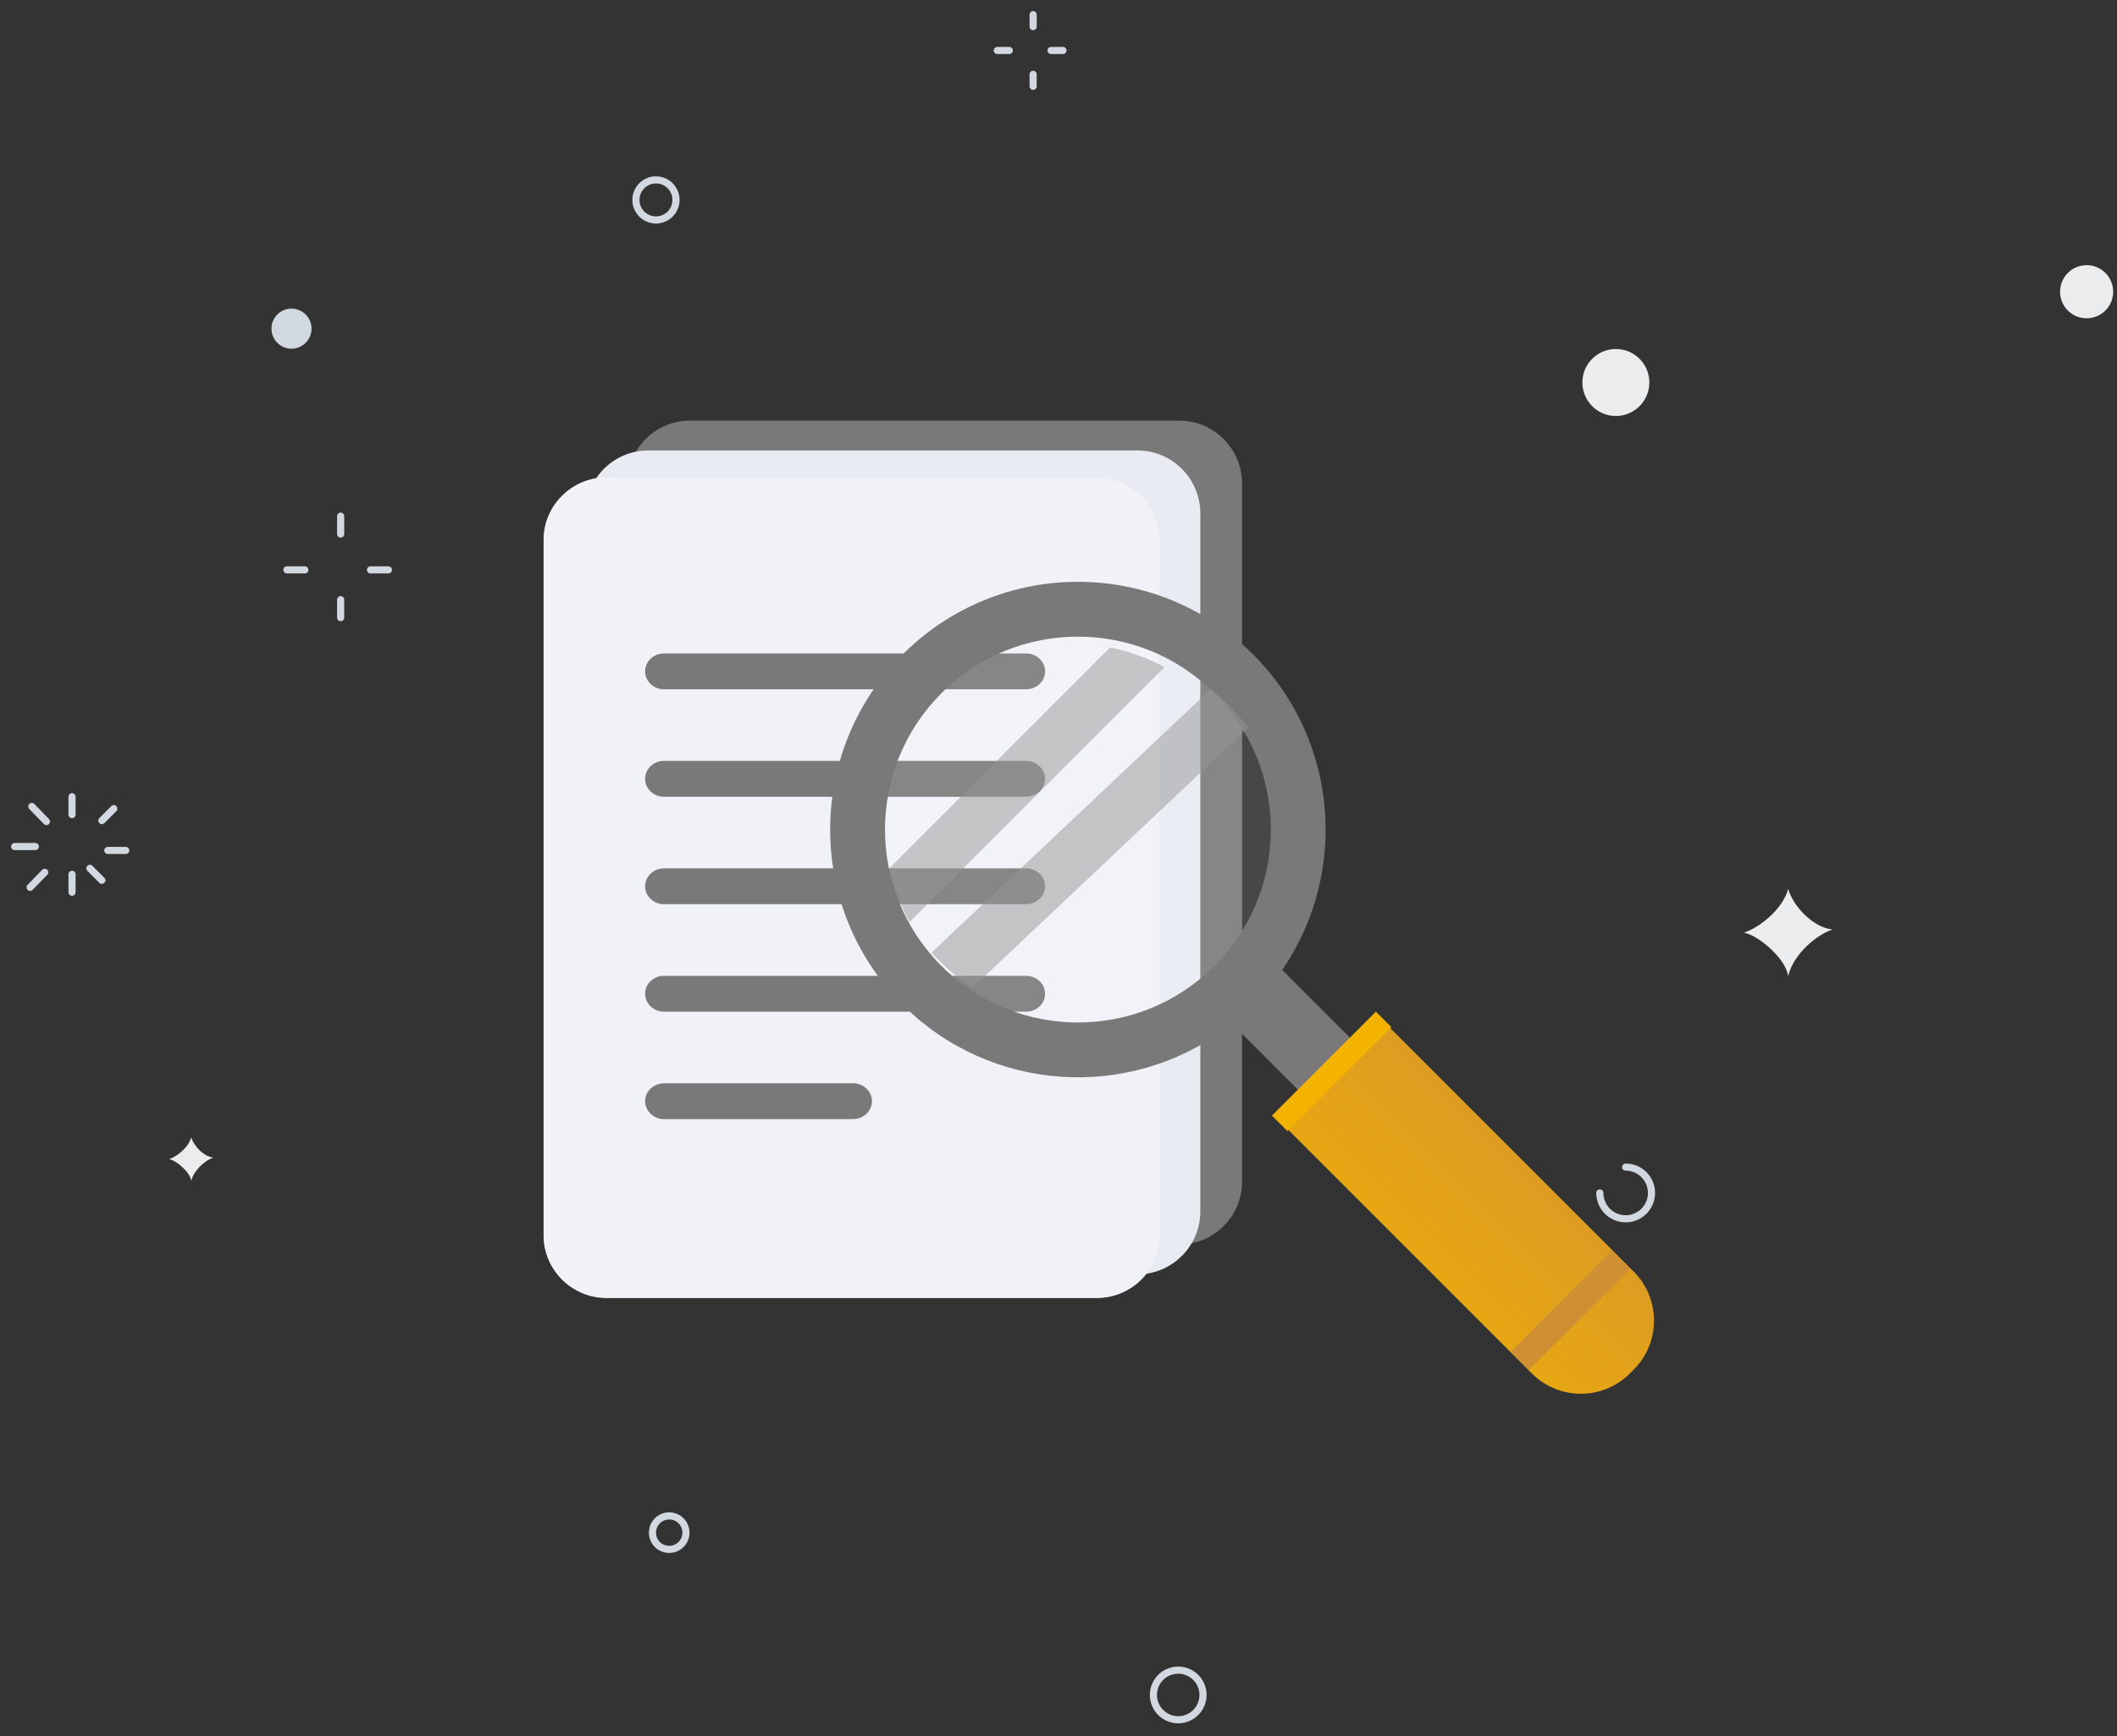 <svg width="867" height="711" viewBox="0 0 867 711" fill="none" xmlns="http://www.w3.org/2000/svg">
<rect x="0" y="0" width="867" height="711" fill="#333333" stroke="none"/>
<g id="No Results">
<g id="Group 2086">
<g id="circle">
<path id="Stroke 1" d="M29.496 326.285V333.62" stroke="#D2D8DF" stroke-width="2.921" stroke-linecap="round"/>
<g id="Group 8">
<path id="Stroke 2" d="M13.02 330.258L19.013 336.428" stroke="#D2D8DF" stroke-width="2.921" stroke-linecap="round"/>
<path id="Stroke 4" d="M6 346.676H14.475" stroke="#D2D8DF" stroke-width="2.921" stroke-linecap="round"/>
<path id="Stroke 6" d="M12.328 363.392L18.322 357.223" stroke="#D2D8DF" stroke-width="2.921" stroke-linecap="round"/>
</g>
<path id="Stroke 9" d="M29.496 365.401V358.066" stroke="#D2D8DF" stroke-width="2.921" stroke-linecap="round"/>
<path id="Stroke 10" d="M41.71 360.507L36.82 355.617" stroke="#D2D8DF" stroke-width="2.921" stroke-linecap="round"/>
<path id="Stroke 11" d="M51.491 348.281H44.156" stroke="#D2D8DF" stroke-width="2.921" stroke-linecap="round"/>
<path id="Stroke 12" d="M46.608 331.172L41.719 336.062" stroke="#D2D8DF" stroke-width="2.921" stroke-linecap="round"/>
<path id="Stroke 13" d="M423.117 6V10.89" stroke="#D2D8DF" stroke-width="2.921" stroke-linecap="round"/>
<path id="Stroke 15" d="M408.445 20.672H413.335" stroke="#D2D8DF" stroke-width="2.921" stroke-linecap="round"/>
<path id="Stroke 16" d="M423.105 35.335V30.445" stroke="#D2D8DF" stroke-width="2.921" stroke-linecap="round"/>
<path id="Stroke 17" d="M435.343 20.672H430.453" stroke="#D2D8DF" stroke-width="2.921" stroke-linecap="round"/>
<path id="Stroke 18" d="M139.512 211.371V218.706" stroke="#D2D8DF" stroke-width="2.921" stroke-linecap="round"/>
<path id="Stroke 19" d="M117.504 233.379H124.839" stroke="#D2D8DF" stroke-width="2.921" stroke-linecap="round"/>
<path id="Stroke 20" d="M139.512 252.936V245.602" stroke="#D2D8DF" stroke-width="2.921" stroke-linecap="round"/>
<path id="Stroke 21" d="M159.069 233.379H151.734" stroke="#D2D8DF" stroke-width="2.921" stroke-linecap="round"/>
<g id="Group 42">
<path id="Stroke 22" d="M665.777 477.961C671.62 477.961 676.358 482.701 676.358 488.545C676.358 494.392 671.62 499.129 665.777 499.129C659.934 499.129 655.195 494.392 655.195 488.545" stroke="#D2D8DF" stroke-width="2.921" stroke-linecap="round"/>
<path id="Fill 26" fill-rule="evenodd" clip-rule="evenodd" d="M714.211 381.942C720.494 379.982 730.125 372.298 732.354 364.031C734.375 371.339 742.85 379.982 750.497 380.636C741.889 383.684 733.659 392.738 732.354 399.851C731.465 392.601 720.083 382.999 714.211 381.942Z" fill="#EBECEE"/>
<path id="Fill 28" fill-rule="evenodd" clip-rule="evenodd" d="M69.269 474.704C72.412 473.724 77.225 469.884 78.34 465.75C79.351 469.402 83.587 473.724 87.41 474.053C83.108 475.574 78.994 480.102 78.34 483.659C77.896 480.034 72.204 475.232 69.269 474.704Z" fill="#EBECEE"/>
<path id="Fill 30" fill-rule="evenodd" clip-rule="evenodd" d="M127.586 134.594C127.586 139.128 123.912 142.801 119.381 142.801C114.848 142.801 111.176 139.128 111.176 134.594C111.176 130.062 114.848 126.387 119.381 126.387C123.912 126.387 127.586 130.062 127.586 134.594Z" fill="#D1D8DF"/>
<path id="Fill 32" fill-rule="evenodd" clip-rule="evenodd" d="M675.476 156.639C675.476 164.215 669.334 170.356 661.762 170.356C654.187 170.356 648.047 164.215 648.047 156.639C648.047 149.063 654.187 142.922 661.762 142.922C669.334 142.922 675.476 149.063 675.476 156.639Z" fill="#EBECEE"/>
<path id="Fill 34" fill-rule="evenodd" clip-rule="evenodd" d="M865.434 119.467C865.434 125.477 860.565 130.348 854.558 130.348C848.549 130.348 843.68 125.477 843.68 119.467C843.68 113.457 848.549 108.586 854.558 108.586C860.565 108.586 865.434 113.457 865.434 119.467Z" fill="#EBECEE"/>
<path id="Stroke 36" fill-rule="evenodd" clip-rule="evenodd" d="M280.924 627.66C280.924 631.449 277.855 634.52 274.067 634.52C270.281 634.52 267.211 631.449 267.211 627.66C267.211 623.871 270.281 620.801 274.067 620.801C277.855 620.801 280.924 623.871 280.924 627.66Z" stroke="#D2D8DF" stroke-width="2.921" stroke-linecap="round"/>
<path id="Stroke 38" fill-rule="evenodd" clip-rule="evenodd" d="M276.847 81.871C276.847 86.405 273.173 90.078 268.642 90.078C264.111 90.078 260.438 86.405 260.438 81.871C260.438 77.339 264.111 73.664 268.642 73.664C273.173 73.664 276.847 77.339 276.847 81.871Z" stroke="#D2D8DF" stroke-width="2.921" stroke-linecap="round"/>
<path id="Stroke 40" fill-rule="evenodd" clip-rule="evenodd" d="M486.143 703.622C480.9 705.617 475.032 702.983 473.038 697.741C471.043 692.496 473.675 686.625 478.92 684.632C484.161 682.637 490.029 685.269 492.023 690.513C494.02 695.758 491.386 701.627 486.143 703.622Z" stroke="#D2D8DF" stroke-width="2.921" stroke-linecap="round"/>
</g>
</g>
<g id="search">
<g id="documents">
<path id="Fill 1" fill-rule="evenodd" clip-rule="evenodd" d="M483.018 509.648H282.526C268.414 509.648 256.863 498.063 256.863 483.904L256.863 197.992C256.863 183.833 268.414 172.254 282.526 172.254H483.018C497.135 172.254 508.687 183.833 508.687 197.992L508.687 483.904C508.687 498.063 497.135 509.648 483.018 509.648Z" fill="#797979"/>
<path id="Fill 3" fill-rule="evenodd" clip-rule="evenodd" d="M465.909 521.871H265.417C251.305 521.871 239.754 510.286 239.754 496.127L239.754 210.215C239.754 196.056 251.305 184.477 265.417 184.477H465.909C480.026 184.477 491.577 196.056 491.577 210.215L491.577 496.127C491.577 510.286 480.026 521.871 465.909 521.871Z" fill="#E8EBF2"/>
<path id="Fill 5" fill-rule="evenodd" clip-rule="evenodd" d="M449.255 531.525H248.349C234.208 531.525 222.633 519.987 222.633 505.887L222.633 221.159C222.633 207.059 234.208 195.527 248.349 195.527H449.255C463.402 195.527 474.977 207.059 474.977 221.159L474.977 505.887C474.977 519.987 463.402 531.525 449.255 531.525Z" fill="#D8DBEA"/>
<path id="Fill 8" fill-rule="evenodd" clip-rule="evenodd" d="M449.255 531.525H248.349C234.208 531.525 222.633 519.987 222.633 505.887L222.633 221.159C222.633 207.059 234.208 195.527 248.349 195.527H449.255C463.402 195.527 474.977 207.059 474.977 221.159L474.977 505.887C474.977 519.987 463.402 531.525 449.255 531.525Z" fill="#F1F2F7"/>
<path id="Fill 11" fill-rule="evenodd" clip-rule="evenodd" d="M420.3 282.279H271.906C267.668 282.279 264.199 278.979 264.199 274.947C264.199 270.91 267.668 267.609 271.906 267.609H420.3C424.538 267.609 428.007 270.91 428.007 274.947C428.007 278.979 424.538 282.279 420.3 282.279Z" fill="#797979"/>
<path id="Fill 13" fill-rule="evenodd" clip-rule="evenodd" d="M420.3 326.283H271.906C267.668 326.283 264.199 322.982 264.199 318.951C264.199 314.913 267.668 311.613 271.906 311.613H420.3C424.538 311.613 428.007 314.913 428.007 318.951C428.007 322.982 424.538 326.283 420.3 326.283Z" fill="#797979"/>
<path id="Fill 15" fill-rule="evenodd" clip-rule="evenodd" d="M420.3 370.287H271.906C267.668 370.287 264.199 366.986 264.199 362.955C264.199 358.923 267.668 355.617 271.906 355.617H420.3C424.538 355.617 428.007 358.923 428.007 362.955C428.007 366.986 424.538 370.287 420.3 370.287Z" fill="#797979"/>
<path id="Fill 17" fill-rule="evenodd" clip-rule="evenodd" d="M420.3 414.302H271.906C267.668 414.302 264.199 411.002 264.199 406.97C264.199 402.933 267.668 399.633 271.906 399.633H420.3C424.538 399.633 428.007 402.933 428.007 406.97C428.007 411.002 424.538 414.302 420.3 414.302Z" fill="#797979"/>
<path id="Fill 19" fill-rule="evenodd" clip-rule="evenodd" d="M349.365 458.306H271.939C267.683 458.306 264.199 455.006 264.199 450.974C264.199 446.937 267.683 443.637 271.939 443.637H349.365C353.621 443.637 357.105 446.937 357.105 450.974C357.105 455.006 353.621 458.306 349.365 458.306Z" fill="#797979"/>
</g>
<g id="search_2">
<path id="Fill 21" fill-rule="evenodd" clip-rule="evenodd" d="M505.637 401.425C475.964 431.092 430.027 434.439 396.677 411.534C392.415 408.554 388.358 405.207 384.575 401.425C382.628 399.484 380.792 397.48 379.062 395.372C375.603 391.16 372.573 386.668 370.09 382.028C365.716 374.189 362.742 365.872 361.118 357.274C355.879 330.313 363.713 301.292 384.575 280.439C405.487 259.524 434.513 251.742 461.479 256.93C470.072 258.604 478.397 261.577 486.237 265.901C490.885 268.439 495.315 271.469 499.533 274.927C501.636 276.651 503.64 278.492 505.581 280.439C509.37 284.222 512.767 288.271 515.692 292.539C538.608 325.877 535.254 371.813 505.637 401.425Z" fill="white" fill-opacity="0.1"/>
<path id="Fill 23" fill-rule="evenodd" clip-rule="evenodd" d="M497.338 395.587C466.467 426.463 416.439 426.458 385.563 395.587C354.726 364.751 354.726 314.717 385.603 283.846C416.439 253.01 466.467 253.01 497.303 283.846C528.174 314.717 528.174 364.751 497.338 395.587ZM513.178 267.984C473.552 228.359 409.341 228.359 369.716 267.984C330.097 307.604 330.062 371.855 369.682 411.48C405.745 447.533 462.27 450.784 502.028 421.183C505.911 418.288 509.65 415.042 513.218 411.48C516.779 407.913 520.025 404.174 522.914 400.29C552.515 360.527 549.235 304.042 513.178 267.984Z" fill="#797979"/>
<path id="Fill 25" fill-rule="evenodd" clip-rule="evenodd" d="M669.121 560.852L667.458 562.516C656.452 573.527 638.429 573.527 627.418 562.516L525.797 460.895L567.5 419.191L669.121 520.813C680.133 531.824 680.133 549.841 669.121 560.852Z" fill="url(#paint0_linear_309_1360)"/>
<path id="Fill 27" fill-rule="evenodd" clip-rule="evenodd" d="M525.102 397.184L555.132 427.213L533.813 448.526L503.789 418.497C507.752 415.542 511.562 412.231 515.208 408.596C518.842 404.962 522.154 401.146 525.102 397.184Z" fill="#797979"/>
<path id="Fill 29" fill-rule="evenodd" clip-rule="evenodd" d="M667.601 519.563L626.163 560.995L618.703 553.53L660.135 512.098L667.601 519.563Z" fill="#CF9033"/>
<path id="Fill 31" fill-rule="evenodd" clip-rule="evenodd" d="M569.808 420.617L527.235 463.191L520.91 456.866L563.483 414.293L569.808 420.617Z" fill="url(#paint1_linear_309_1360)"/>
<path id="Fill 33" fill-rule="evenodd" clip-rule="evenodd" d="M476.894 273.225L372.489 377.625C368.557 370.578 365.884 363.101 364.43 355.371L454.64 265.16C462.364 266.67 469.847 269.338 476.894 273.225Z" fill="#979797" fill-opacity="0.5"/>
<path id="Fill 35" fill-rule="evenodd" clip-rule="evenodd" d="M511.13 298.035L398.256 404.514C394.214 401.853 390.367 398.858 386.779 395.473C384.932 393.731 383.185 391.944 381.551 390.057L495.799 282.27C497.799 283.817 499.7 285.465 501.541 287.207C505.128 290.592 508.356 294.216 511.13 298.035Z" fill="#979797" fill-opacity="0.5"/>
</g>
</g>
</g>
</g>
<defs>
<linearGradient id="paint0_linear_309_1360" x1="601.588" y1="343.4" x2="450.005" y2="494.983" gradientUnits="userSpaceOnUse">
<stop stop-color="#CF9033"/>
<stop offset="1" stop-color="#F5B301"/>
</linearGradient>
<linearGradient id="paint1_linear_309_1360" x1="545.359" y1="389.844" x2="496.461" y2="438.742" gradientUnits="userSpaceOnUse">
<stop stop-color="#F5B301"/>
<stop offset="1" stop-color="#F5B301"/>
</linearGradient>
</defs>
</svg>
